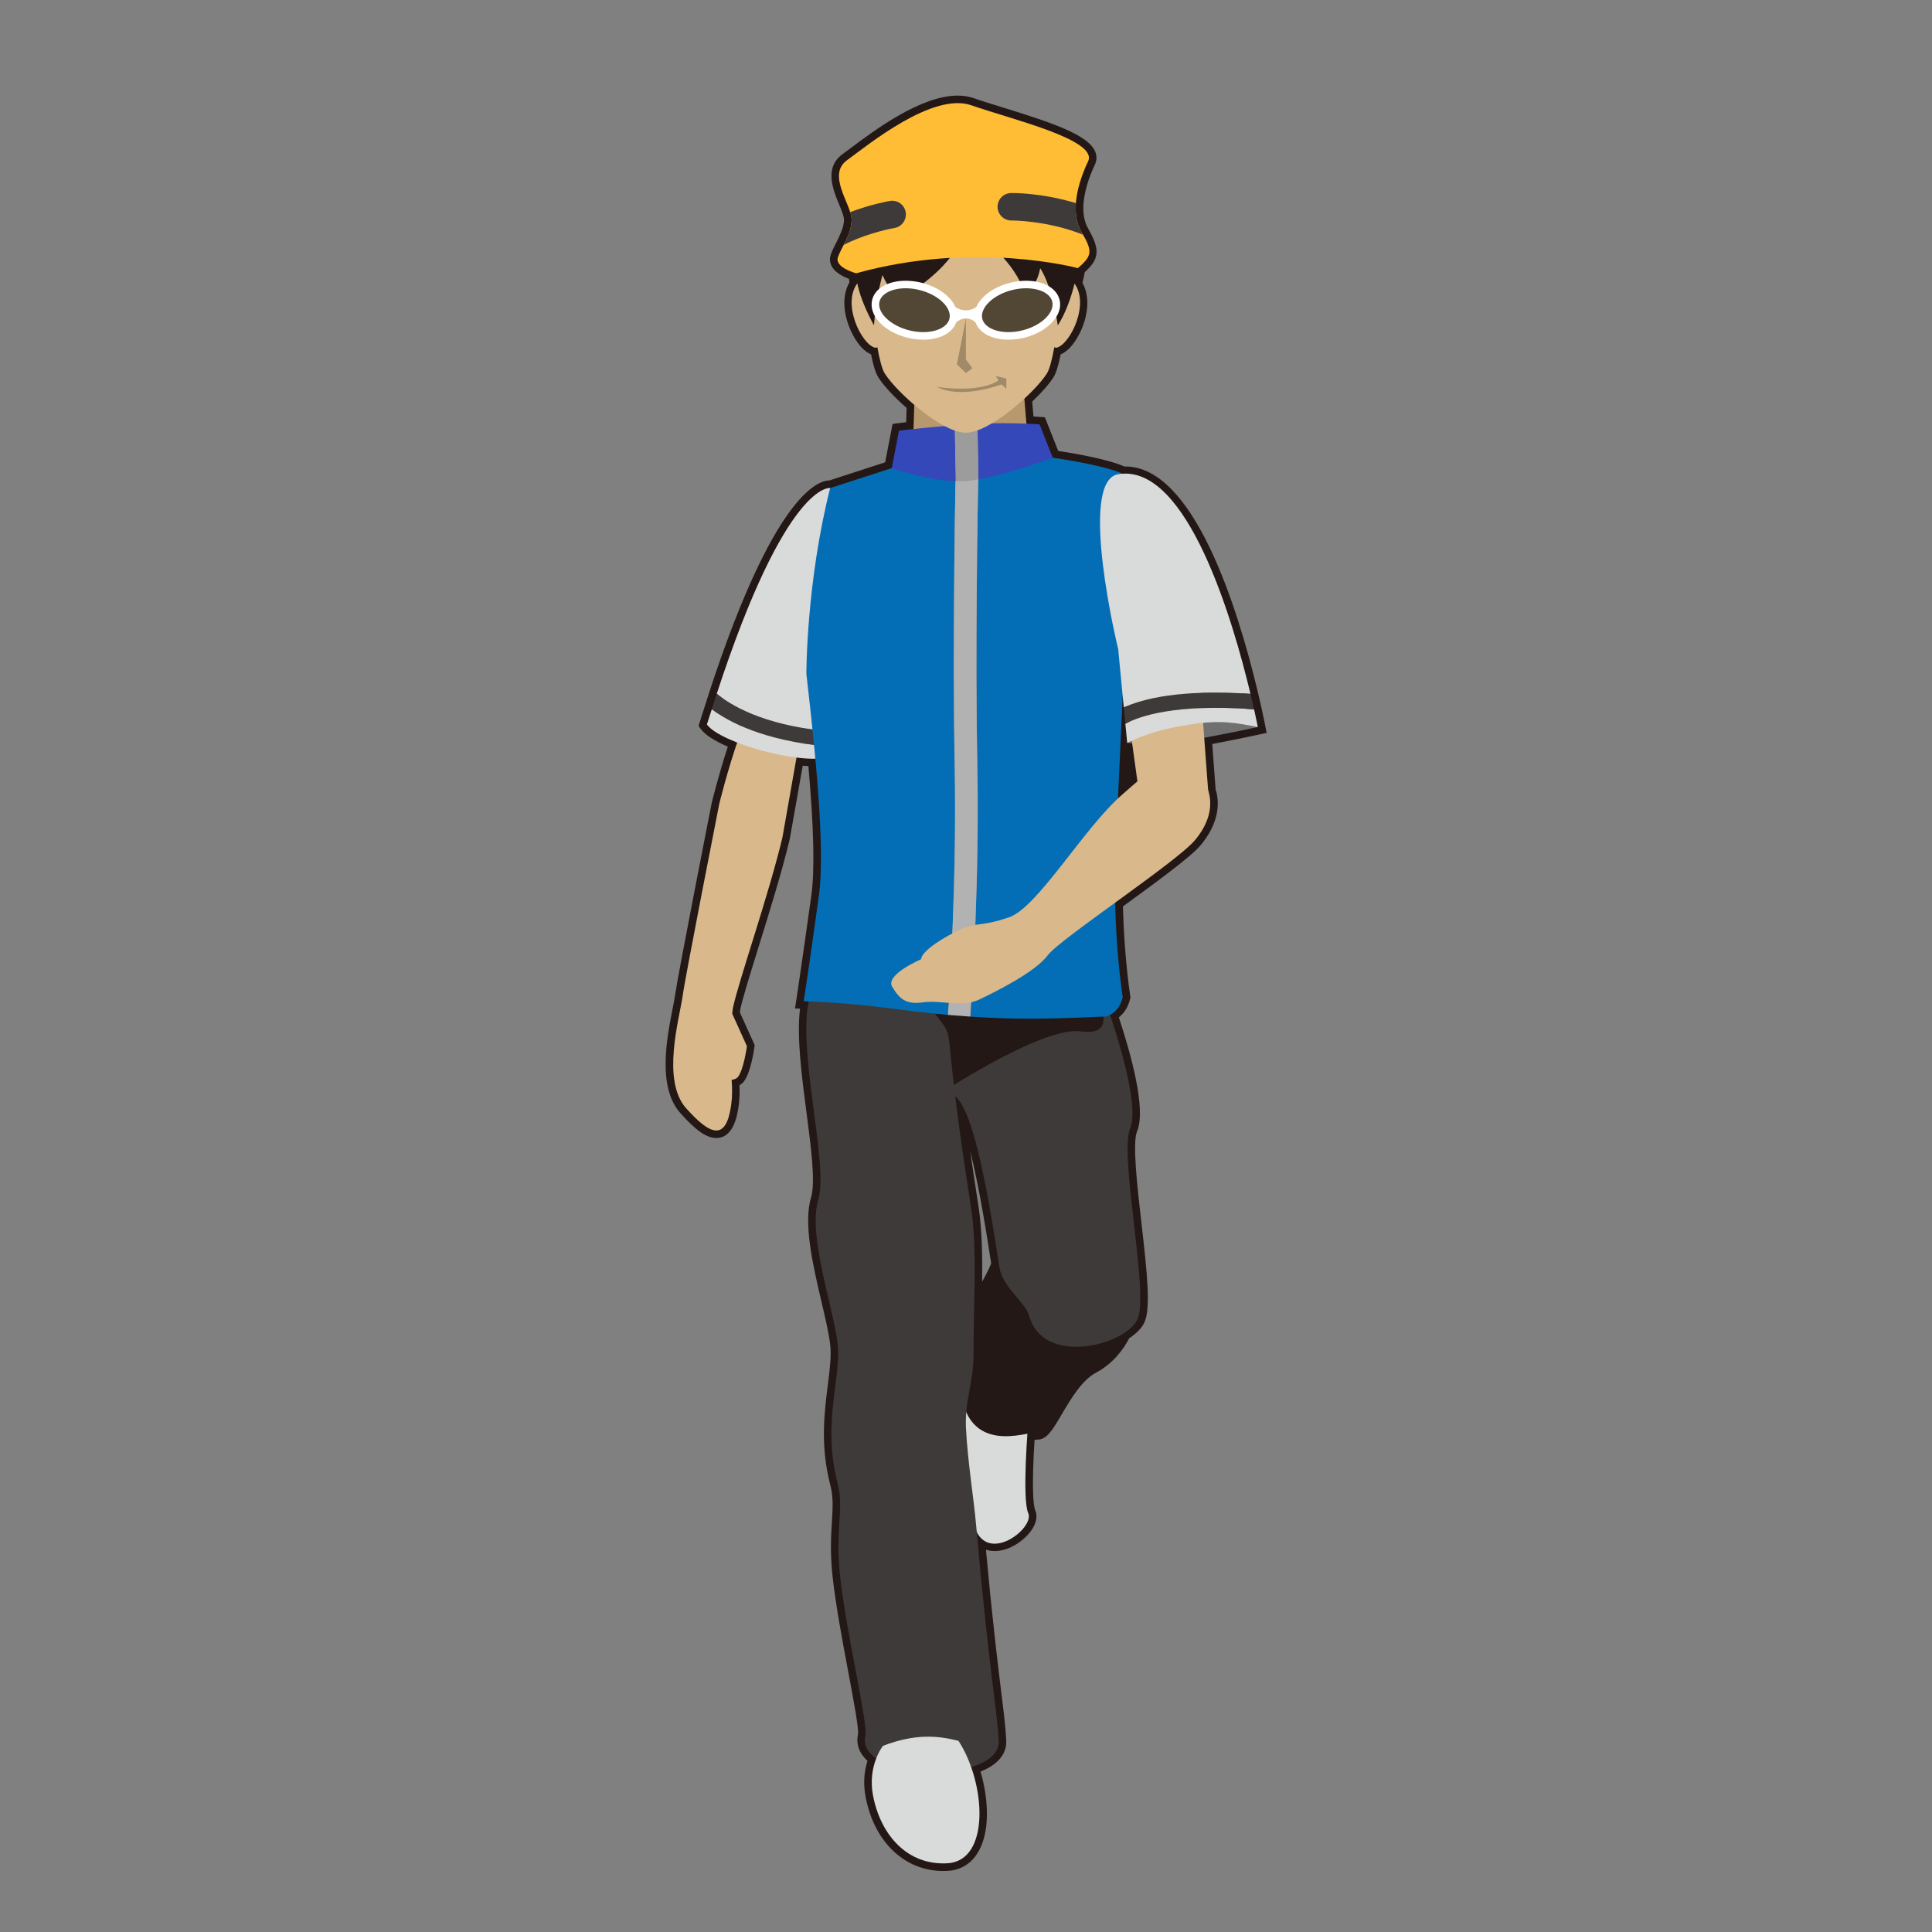 <?xml version="1.0" encoding="utf-8"?>
<!-- Generator: Adobe Illustrator 17.0.0, SVG Export Plug-In . SVG Version: 6.00 Build 0)  -->
<!DOCTYPE svg PUBLIC "-//W3C//DTD SVG 1.1//EN" "http://www.w3.org/Graphics/SVG/1.1/DTD/svg11.dtd">
<svg version="1.1" id="レイヤー_1" xmlns="http://www.w3.org/2000/svg" xmlns:xlink="http://www.w3.org/1999/xlink" x="0px"
	 y="0px" width="64px" height="64px" viewBox="0 0 64 64" style="enable-background:new 0 0 64 64;" xml:space="preserve">
<rect x="0" y="0" width="64" height="64" fill="#808080" stroke="none"/>
<path style="fill:#231815;" d="M31.244,61.979c-1.278,0-2.286-0.963-2.569-2.451
	c-0.079-0.412-0.058-0.814,0.061-1.199c-0.274-0.247-0.385-0.555-0.313-0.882
	c0.031-0.178-0.155-1.167-0.319-2.04c-0.191-1.018-0.409-2.172-0.518-3.128
	c-0.093-0.817-0.057-1.4-0.028-1.87c0.028-0.458,0.051-0.82-0.056-1.228
	c-0.335-1.285-0.194-2.4-0.08-3.297c0.066-0.522,0.124-0.974,0.078-1.351
	c-0.046-0.378-0.164-0.883-0.289-1.417c-0.284-1.214-0.605-2.589-0.342-3.457
	c0.149-0.494-0.003-1.662-0.151-2.791c-0.163-1.245-0.331-2.529-0.216-3.455
	l-0.167-0.006l0.043-0.278c0-0.001,0.167-1.083,0.5-3.479
	c0.114-0.824,0.082-2.222-0.099-4.271c-0.063-0.003-0.126-0.008-0.188-0.013
	l-0.429,2.428c-0.261,1.092-0.673,2.416-1.036,3.584
	c-0.276,0.887-0.514,1.652-0.601,2.048c-0.008,0.036-0.011,0.075-0.015,0.114
	l0.489,1.078l-0.01,0.071c-0.019,0.143-0.127,0.867-0.357,1.149
	c-0.037,0.045-0.082,0.082-0.136,0.111c0.011,0.249,0.002,0.47-0.028,0.682
	c-0.037,0.265-0.148,1.067-0.74,1.067c-0.32,0-0.675-0.246-1.189-0.823
	c-0.768-0.86-0.451-2.478-0.261-3.444c0.035-0.179,0.065-0.332,0.082-0.449
	c0.101-0.717,1.173-6.164,1.219-6.396c0.004-0.02,0.219-0.897,0.531-1.853
	c-0.457-0.197-0.751-0.389-0.896-0.586l-0.074-0.102l0.365-1.142
	c2.121-6.485,3.58-6.989,3.976-6.989l1.841-0.6l0.246-1.27l0.177-0.024
	c0,0,0.095-0.013,0.273-0.034l0.015-0.472c-0.419-0.367-0.766-0.742-0.938-1.016
	c-0.087-0.138-0.163-0.377-0.241-0.762c-0.331-0.13-0.602-0.579-0.737-0.943
	c-0.204-0.549-0.194-1.067,0.023-1.442c-0.007-0.04-0.012-0.078-0.017-0.114
	c-0.186-0.069-0.456-0.203-0.571-0.416c-0.065-0.12-0.077-0.251-0.034-0.379
	c0.043-0.128,0.114-0.27,0.191-0.418c0.06-0.117,0.102-0.212,0.141-0.307
	c0.02-0.046,0.033-0.078,0.044-0.111c0.045-0.133,0.065-0.235,0.065-0.334
	c0-0.036-0.013-0.093-0.037-0.172C27.891,7,27.844,6.887,27.796,6.77
	c-0.201-0.484-0.503-1.217,0.117-1.666l0.249-0.185
	C28.979,4.307,30.5,3.167,31.725,3.167c0.195,0,0.377,0.03,0.542,0.088
	c0.266,0.094,0.602,0.197,0.964,0.309c1.63,0.502,2.803,0.901,3.044,1.446
	c0.064,0.146,0.062,0.299-0.005,0.442c-0.214,0.452-0.349,0.913-0.378,1.296
	c-0.011,0.145-0.006,0.286,0.015,0.422c0.033,0.173,0.072,0.284,0.126,0.375
	C36.051,7.575,36.062,7.598,36.073,7.622c0.369,0.653,0.342,0.962-0.139,1.392
	c-0.015,0.079-0.039,0.204-0.076,0.356c0.211,0.378,0.215,0.895,0.009,1.44
	c-0.136,0.358-0.403,0.798-0.731,0.928c-0.078,0.386-0.153,0.625-0.24,0.763
	c-0.137,0.216-0.39,0.505-0.703,0.803l0.041,0.492
	c0.143,0.008,0.224,0.015,0.224,0.015l0.155,0.012l0.442,1.115
	C35.473,15,36.676,15.199,37.249,15.454l0.028-0.001
	c2.269,0,3.725,4.683,4.391,7.475c0.046,0.195,0.086,0.365,0.119,0.515
	c0.08,0.361,0.125,0.594,0.125,0.594l0.047,0.239l-0.237,0.053
	c0,0-0.634,0.141-1.565,0.317l0.113,1.52c0.037,0.087,0.063,0.239,0.069,0.391
	c0.018,0.481-0.18,0.981-0.57,1.446c-0.323,0.384-1.453,1.21-2.571,2.024
	c0.047,1.736,0.241,2.952,0.243,2.964l0.008,0.051l-0.013,0.05
	c-0.064,0.26-0.185,0.457-0.373,0.61c0.388,1.17,0.917,3.046,0.604,3.774
	c-0.161,0.376,0.008,1.848,0.144,3.029c0.199,1.732,0.306,2.818,0.106,3.283
	c-0.079,0.188-0.247,0.366-0.512,0.546c-0.189,0.363-0.528,0.834-1.101,1.139
	c-0.469,0.25-0.836,0.876-1.132,1.378C34.876,47.354,34.681,47.688,34.375,47.688
	c-0.025,0-0.062,0.006-0.104,0.014c-0.094,1.463-0.049,2.165,0.021,2.322
	c0.081,0.184,0.044,0.409-0.104,0.638c-0.228,0.349-0.737,0.719-1.235,0.719l0,0
	c-0.104,0-0.202-0.016-0.293-0.046c0.218,2.356,0.389,3.75,0.505,4.696
	c0.088,0.714,0.146,1.186,0.168,1.624c0.014,0.266-0.087,0.73-0.853,1.031
	c0.272,0.912,0.334,2.049-0.118,2.731c-0.225,0.34-0.556,0.532-0.957,0.557
	C31.351,61.977,31.297,61.979,31.244,61.979z M26.914,32.928l0.188,0.006l-0.062,0.292
	c-0.183,0.851,0.007,2.299,0.174,3.577c0.169,1.289,0.314,2.403,0.134,3
	c-0.225,0.74,0.094,2.104,0.35,3.199c0.128,0.548,0.249,1.065,0.298,1.47
	c0.053,0.439-0.007,0.919-0.078,1.474c-0.114,0.898-0.243,1.916,0.067,3.107
	c0.127,0.485,0.101,0.902,0.071,1.386c-0.029,0.473-0.062,1.009,0.026,1.782
	c0.107,0.938,0.322,2.083,0.512,3.093c0.252,1.339,0.371,1.993,0.316,2.24
	c-0.025,0.112-0.025,0.285,0.261,0.481l0.165,0.112l-0.074,0.186
	c-0.138,0.348-0.171,0.718-0.098,1.1c0.194,1.022,0.873,2.131,2.209,2.04
	c0.246-0.015,0.432-0.123,0.57-0.332c0.339-0.512,0.333-1.552-0.015-2.528
	l-0.089-0.249l0.253-0.075c0.283-0.083,0.755-0.273,0.738-0.609
	c-0.021-0.421-0.079-0.886-0.165-1.589c-0.126-1.03-0.318-2.587-0.563-5.334
	l-0.118-1.318l0.59,1.185c0.088,0.176,0.207,0.257,0.375,0.257l0,0
	c0.277,0,0.601-0.219,0.766-0.425c0.108-0.134,0.117-0.217,0.114-0.231
	c-0.137-0.308-0.153-1.233-0.048-2.748l0.013-0.191l0.263-0.051
	C34.198,47.206,34.309,47.188,34.375,47.188c0.042-0.039,0.229-0.358,0.367-0.592
	c0.327-0.557,0.733-1.25,1.328-1.566c0.487-0.26,0.768-0.676,0.917-0.979
	l0.031-0.062l0.058-0.037c0.26-0.168,0.351-0.289,0.381-0.36
	c0.162-0.377-0.007-1.849-0.143-3.03c-0.199-1.732-0.306-2.818-0.106-3.283
	c0.184-0.429-0.083-1.841-0.679-3.597l-0.066-0.195l0.18-0.103
	c0.156-0.089,0.244-0.197,0.296-0.368c-0.04-0.266-0.207-1.456-0.244-3.109
	l-0.003-0.13l0.105-0.077c1.076-0.783,2.295-1.669,2.589-2.019
	c0.314-0.373,0.467-0.745,0.453-1.105c-0.004-0.105-0.022-0.21-0.056-0.312
	L39.625,24.235l0.22-0.041c0.684-0.126,1.231-0.24,1.527-0.303
	c-0.019-0.092-0.044-0.208-0.073-0.341c-0.033-0.147-0.071-0.315-0.117-0.508
	c-1.06-4.439-2.52-7.09-3.904-7.09l-0.131,0.006l-0.06-0.029
	c-0.479-0.235-1.784-0.455-2.247-0.52l-0.144-0.02l-0.433-1.093
	c-0.07-0.004-0.162-0.009-0.272-0.013l-0.221-0.009l-0.096-1.173l0.089-0.083
	c0.319-0.294,0.584-0.588,0.708-0.786c0.028-0.045,0.105-0.21,0.209-0.778
	l0.048-0.26l0.274,0.066c0.059-0.045,0.256-0.256,0.396-0.629
	c0.163-0.432,0.159-0.833-0.013-1.076l-0.066-0.094l0.028-0.112
	c0.074-0.291,0.107-0.502,0.108-0.507l0.015-0.092l0.071-0.06
	c0.353-0.298,0.373-0.332,0.108-0.797l0.166-0.223l-0.216,0.126
	c-0.084-0.143-0.142-0.307-0.178-0.501c-0.037-0.225-0.044-0.405-0.029-0.587
	c0.043-0.568,0.255-1.114,0.425-1.472c-0.169-0.405-1.775-0.901-2.735-1.197
	c-0.369-0.114-0.711-0.219-0.982-0.315c-0.112-0.04-0.238-0.06-0.376-0.06
	c-1.058,0-2.547,1.116-3.263,1.653l-0.256,0.19
	c-0.28,0.202-0.161,0.555,0.052,1.069c0.055,0.132,0.106,0.259,0.143,0.374
	c0.042,0.132,0.061,0.232,0.061,0.322c0,0.154-0.029,0.312-0.092,0.494
	c-0.015,0.044-0.033,0.089-0.052,0.134c-0.049,0.117-0.096,0.224-0.147,0.324
	c-0.081,0.157-0.141,0.271-0.176,0.376c0.025,0.045,0.24,0.158,0.432,0.209
	l0.186,0.05l0,0.192c0,0.079,0.012,0.175,0.038,0.3l0.022,0.108
	L28.608,9.55c-0.173,0.239-0.181,0.639-0.021,1.07
	c0.135,0.362,0.322,0.574,0.421,0.637l0.254-0.061l0.048,0.26
	c0.104,0.567,0.18,0.733,0.208,0.778c0.155,0.247,0.521,0.631,0.931,0.981
	l0.092,0.078l-0.038,1.144l-0.215,0.024c-0.122,0.013-0.222,0.025-0.298,0.034
	l-0.234,1.206l-2.239,0.723l-0.061-0.01c0.011,0.003-1.343,0.122-3.477,6.646
	l-0.281,0.876c0.109,0.092,0.338,0.238,0.812,0.423l0.223,0.087l-0.077,0.226
	c-0.345,1.017-0.589,2.014-0.591,2.023c-0.009,0.046-1.113,5.654-1.212,6.357
	c-0.017,0.124-0.049,0.287-0.086,0.477c-0.171,0.875-0.458,2.34,0.144,3.016
	c0.527,0.592,0.746,0.655,0.816,0.655c0.058,0,0.175-0.134,0.245-0.636
	c0.032-0.23,0.036-0.476,0.013-0.772l-0.019-0.232l0.231-0.034
	c0.047-0.007,0.062-0.016,0.063-0.016c0.072-0.094,0.171-0.485,0.223-0.816
	L24,33.625l0.007-0.067c0.01-0.114,0.017-0.177,0.029-0.238
	c0.092-0.418,0.333-1.193,0.612-2.09c0.361-1.161,0.771-2.476,1.024-3.537
	l0.507-2.877l0.236,0.029c0.193,0.024,0.378,0.041,0.541,0.041h0.228
	l0.072,0.227c0.205,2.24,0.241,3.704,0.116,4.607
	C27.135,31.426,26.982,32.468,26.914,32.928z M31.99,44.728l0.027-1.305
	c0.025-1.195,0.051-2.432-0.098-3.384c-0.225-1.438-0.396-2.646-0.525-3.692
	l-0.077-0.62l0.483,0.396c0.63,0.518,1.069,2.66,1.536,5.718l0.01,0.062
	l-0.021,0.058c-0.088,0.256-0.236,0.525-0.408,0.838
	c-0.137,0.248-0.288,0.521-0.425,0.824L31.99,44.728z M32.137,38.123
	c0.082,0.568,0.174,1.179,0.277,1.838c0.114,0.731,0.13,1.604,0.121,2.497
	c0.125-0.227,0.231-0.427,0.299-0.604C32.703,41.003,32.451,39.371,32.137,38.123z
	 M36.755,27.059l0.186-4.016l0.499-0.013l0.129,1.344l0.155,0.01l0.222,1.607
	l-0.106,0.089c-0.125,0.104-0.254,0.216-0.394,0.338l-0.107,0.093
	c-0.021,0.018-0.042,0.04-0.063,0.062L36.755,27.059z"/>
<g>
	<path style="fill:#D9DADA;" d="M34.062,47.125c0,0-0.215,2.515,0,3c0.25,0.562-1.812,2.062-1.875-0.188
		S29.688,44.938,34.062,47.125z"/>
	<path style="fill:#231815;" d="M37.375,43.75c0,0-0.25,1-1.188,1.5s-1.438,2.188-1.812,2.188s-2.375,0.812-2.562-1.5
		s1.344-3.531,1.344-4.406S37.688,39.562,37.375,43.75z"/>
	<path style="fill:#3E3A39;" d="M36.688,33.375c0,0,1.125,3.125,0.75,4s0.625,5.438,0.25,6.312s-3.125,1.594-3.594-0.094
		c-0.13-0.468-0.887-0.943-0.99-1.622C32.709,39.374,32.126,35.92,31.333,36.25
		C30.347,36.661,30.875,28.688,36.688,33.375z"/>
	<path style="fill:#231815;" d="M31.375,36.083c0,0,3.203-2.085,4.417-1.917
		c1.5,0.208,0.333-1.458,0.333-1.458l-5.375-0.042L31.375,36.083z"/>
	<path style="fill:#3E3A39;" d="M26.833,33c-0.482,1.622,0.632,5.551,0.275,6.731
		c-0.358,1.18,0.49,3.543,0.639,4.772c0.133,1.094-0.519,2.639-0.004,4.615
		C27.975,50.006,27.651,50.651,27.833,52.25c0.223,1.957,0.923,4.848,0.833,5.25
		c-0.333,1.5,4.49,1.617,4.417,0.167c-0.054-1.064-0.322-2.314-0.75-7.167
		C32.257,49.639,32.06,48.453,32,47.333c-0.051-0.945,0.257-1.537,0.25-2.5
		C32.24,43.362,32.382,41.38,32.167,40c-0.833-5.333-0.625-5.5-0.833-5.917
		C31.125,33.667,27.868,29.518,26.833,33z"/>
	<path style="fill:#D9DADA;" d="M29.25,57.833c0,0-0.521,0.649-0.33,1.647
		c0.246,1.291,1.128,2.324,2.471,2.243c1.412-0.085,1.277-2.64,0.36-4.057
		C31.083,57.5,30.333,57.417,29.25,57.833z"/>
</g>
<path style="fill:#717071;" d="M41.667,24.083c0,0-0.885,0.198-2.104,0.417
	s-2.223,0.108-2.223,0.108L39,22.062L41.667,24.083z"/>
<path style="fill:#D9B98B;" d="M26.667,23.5c0,0,0.081-0.945-0.833-1.167
	c-0.915-0.221-2.009,4.303-2.009,4.303s-1.116,5.663-1.216,6.381
	c-0.101,0.718-0.704,2.77,0.118,3.693c0.822,0.923,1.329,1.085,1.495-0.112
	c0.039-0.278,0.035-0.554,0.014-0.826c0.086-0.013,0.161-0.038,0.204-0.09
	c0.197-0.242,0.303-1.025,0.303-1.025l-0.486-1.074
	c0.007-0.071,0.01-0.143,0.025-0.21c0.202-0.924,1.178-3.712,1.635-5.622
	L26.667,23.5z"/>
<polygon style="fill:#D9B98B;" points="39.717,22.106 40.043,26.477 37.806,26.805 37.167,22.191 
	"/>
<g>
	<g>
		<path style="fill:#D9DADA;" d="M23.417,24c0.458,0.625,3.125,1.333,4,1.083l-0.018-0.357
			c-2.091-0.194-3.249-0.806-3.819-1.234C23.525,23.665,23.472,23.819,23.417,24z"/>
		<path style="fill:#D9DADA;" d="M27.25,21.792c0,0,1.283-3.213,0.25-5.625c0,0-1.448-0.247-3.757,6.815
			c0.423,0.355,1.492,1.026,3.63,1.239L27.25,21.792z"/>
		<path style="fill:#3E3A39;" d="M23.743,22.982c-0.054,0.165-0.109,0.337-0.164,0.51
			c0.57,0.429,1.728,1.041,3.819,1.234L27.373,24.221
			C25.236,24.008,24.167,23.337,23.743,22.982z"/>
	</g>
	<polygon style="fill:#B8996E;" points="34.312,17.809 30.145,17.809 30.307,12.809 33.901,12.809 	"/>
	<g>
		<path style="fill:#036EB5;" d="M31.625,25.382c-0.07-3.666,0.007-8.394,0.033-9.8
			c-0.03,0.002-0.058,0.006-0.087,0.008c-0.952,0.061-2.031-0.082-2.031-0.082
			L27.5,16.167c-0.792,3.125-0.788,6.154-0.788,6.154
			c0.425,3.646,0.591,6.08,0.413,7.363c-0.333,2.4-0.5,3.483-0.5,3.483
			c2.105,0.068,3.262,0.326,4.773,0.453C31.471,32.584,31.694,29.026,31.625,25.382z"/>
		<path style="fill:#036EB5;" d="M37.25,21.792c-1.333-2.917,0.083-6.017,0.083-6.017
			C36.862,15.438,34.875,15.163,34.875,15.163l-2.465,0.33
			c-0.024,1.268-0.107,6.133-0.035,9.875c0.07,3.677-0.156,7.265-0.229,8.309
			c1.483,0.1,2.51,0.086,4.52-0.006c0.291-0.121,0.446-0.315,0.526-0.642
			c0,0-0.35-2.126-0.235-4.861C37.033,26.394,37.25,21.792,37.25,21.792z"/>
		<path style="fill:#B2B2B3;" d="M32.375,25.368c-0.072-3.743,0.011-8.607,0.035-9.875
			l-0.088,0.012l-0.406,0.054c-0.083,0.011-0.171,0.017-0.258,0.023
			c-0.026,1.406-0.103,6.134-0.033,9.8c0.069,3.644-0.154,7.201-0.227,8.237
			c0.02,0.002,0.039,0.004,0.06,0.006c0.243,0.02,0.47,0.037,0.688,0.051
			C32.219,32.633,32.445,29.044,32.375,25.368z"/>
	</g>
	<g>
		<path style="fill:#3448BA;" d="M34.875,15.163l-0.438-1.104c0,0-0.875-0.075-2.059-0.02
			l0.033,1.838C33.46,15.694,34.875,15.163,34.875,15.163z"/>
		<path style="fill:#3448BA;" d="M31.585,14.089c-1.126,0.087-1.805,0.18-1.805,0.18
			l-0.24,1.239c0,0,1.089,0.387,2.059,0.431c0.022,0.001,0.042-0.002,0.063-0.001
			l-0.034-1.853C31.615,14.087,31.599,14.088,31.585,14.089z"/>
		<path style="fill:#9C9C9D;" d="M32.346,15.89c0.021-0.003,0.044-0.009,0.066-0.013
			l-0.033-1.838c-0.014,0.001-0.026,0.001-0.04,0.001
			C32.227,14.046,32.116,14.051,32,14.059c-0.13,0.009-0.251,0.018-0.371,0.027
			l0.034,1.853c0.129,0.004,0.256,0.006,0.377-0.005
			C32.134,15.925,32.241,15.907,32.346,15.89z"/>
	</g>
	<g>
		<path style="fill:#D9DADA;" d="M41.424,22.986c-0.558-2.337-2.085-7.666-4.383-7.277
			c-1.354,0.229,0,5.792,0,5.792l0.186,1.935
			C37.869,23.142,39.119,22.831,41.424,22.986z"/>
		<path style="fill:#D9DADA;" d="M37.279,23.975l0.061,0.633C38,24.292,38.535,24.141,39.417,24
			c1.042-0.167,1.583-0.042,2.25,0.083c0,0-0.045-0.23-0.124-0.587
			C38.959,23.305,37.758,23.716,37.279,23.975z"/>
		<path style="fill:#3E3A39;" d="M37.227,23.435l0.052,0.54
			c0.479-0.259,1.68-0.67,4.264-0.479c-0.033-0.148-0.072-0.318-0.118-0.511
			C39.119,22.831,37.869,23.142,37.227,23.435z"/>
	</g>
</g>
<path style="fill:#D9B98B;" d="M37.174,26.323c-1.279,1.111-2.798,3.742-3.749,4.064
	c-0.951,0.323-1.06,0.157-1.581,0.39s-1.316,0.712-1.331,0.999
	c0,0-1.196,0.512-0.958,0.91c0.238,0.398,0.45,0.602,1.026,0.517
	c0.577-0.085,1.291,0.183,1.865-0.095c0.574-0.277,1.854-0.909,2.273-1.476
	c0.378-0.512,4.254-3.075,4.859-3.793c0.396-0.47,0.525-0.908,0.512-1.276
	c-0.019-0.538-0.342-0.924-0.578-1.033C38.505,25.07,38.034,25.575,37.174,26.323z
	"/>
<g id="head_1_">
	<path style="fill:#D9B98B;" d="M35.544,9.332c-0.113-0.127-0.22-0.17-0.323-0.182
		c0.084-0.901,0.131-1.636,0.131-1.636l-3.357-1.196l-3.357,1.196
		c0,0,0.048,0.736,0.131,1.636c-0.103,0.012-0.209,0.055-0.323,0.182
		c-0.599,0.671,0.085,2.078,0.543,2.187c0.027,0.006,0.049-0.013,0.074-0.018
		c0.074,0.406,0.155,0.727,0.243,0.867c0.397,0.632,1.898,1.967,2.688,1.967
		s2.291-1.335,2.688-1.967c0.088-0.14,0.169-0.46,0.243-0.867
		c0.025,0.006,0.047,0.025,0.074,0.018C35.458,11.411,36.142,10.004,35.544,9.332z"
		/>
	<path style="fill:#A18A68;" d="M31.026,12.813c0,0,1.402,0.237,2.054-0.217l-0.099-0.138
		l0.355,0.079v0.338l-0.163-0.141C33.174,12.734,31.856,13.247,31.026,12.813z"/>
	<polygon style="fill:#A18A68;" points="31.996,10.557 31.996,11.908 32.213,12.198 31.996,12.359 
		31.699,12.069 	"/>
	<path style="fill:#231815;" d="M35.704,8.883c0,0-0.172,1.139-0.664,1.896
		c0,0-0.164-1.252-0.583-1.896c0,0-0.078,0.568-0.494,0.889
		c0,0-0.309-1.343-2.047-2.214c0,0,0.031,1.097-2.164,2.384
		c0,0-0.32-0.378-0.519-0.833c0,0-0.218,0.755-0.282,1.668
		c0,0-0.588-1.025-0.588-1.725s3.519-2.214,3.519-2.214L35.704,8.883z"/>
	<path style="fill:#FFBC35;" d="M28.362,9.053c0,0-0.719-0.189-0.605-0.53
		c0.114-0.341,0.454-0.757,0.454-1.249s-0.833-1.476-0.151-1.968
		c0.681-0.492,2.838-2.271,4.125-1.816s4.201,1.135,3.86,1.854
		s-0.605,1.684-0.227,2.327c0.378,0.643,0.378,0.795-0.114,1.211
		C35.704,8.883,32.298,7.956,28.362,9.053z"/>
	<path style="fill:#3E3A39;" d="M35.644,6.729c-1.136-0.345-2.103-0.337-2.152-0.334
		c-0.251,0.004-0.45,0.211-0.446,0.462c0.004,0.248,0.208,0.447,0.455,0.447
		c0.002,0,0.004,0,0.007,0c-0.002-0.001,1.173-0.006,2.362,0.468
		c-0.02-0.036-0.029-0.06-0.052-0.099C35.658,7.401,35.617,7.072,35.644,6.729z"/>
	<path style="fill:#3E3A39;" d="M30.002,7.027C29.959,6.781,29.732,6.617,29.478,6.657
		C29.43,6.665,28.846,6.768,28.162,7.027c0.028,0.09,0.049,0.175,0.049,0.247
		c0,0.31-0.135,0.587-0.263,0.837c0.631-0.318,1.346-0.501,1.684-0.559
		C29.878,7.509,30.045,7.274,30.002,7.027z"/>
	<g>
		
			<ellipse transform="matrix(0.971 -0.238 0.238 0.971 -1.478 8.321)" style="fill:#524634;" cx="33.699" cy="10.276" rx="1.318" ry="0.815"/>
		<path style="fill:#FFFFFF;" d="M33.407,11.252c-0.58,0-1.016-0.249-1.11-0.633
			c-0.125-0.512,0.392-1.063,1.179-1.256c0.172-0.042,0.346-0.063,0.515-0.063
			c0.58,0,1.016,0.249,1.109,0.633c0.063,0.255-0.033,0.528-0.27,0.769
			c-0.221,0.225-0.544,0.398-0.908,0.488C33.75,11.23,33.576,11.252,33.407,11.252z
			 M33.99,9.549c-0.149,0-0.303,0.019-0.456,0.057
			c-0.628,0.154-1.083,0.591-0.994,0.954c0.065,0.265,0.414,0.442,0.867,0.442
			c0.149,0,0.303-0.019,0.456-0.057c0.319-0.078,0.6-0.228,0.788-0.42
			c0.174-0.177,0.247-0.366,0.206-0.534C34.793,9.727,34.444,9.549,33.99,9.549z"
			/>
	</g>
	<g>
		
			<ellipse transform="matrix(-0.971 -0.238 0.238 -0.971 57.266 27.47)" style="fill:#524634;" cx="30.292" cy="10.276" rx="1.318" ry="0.815"/>
		<path style="fill:#FFFFFF;" d="M30.584,11.252L30.584,11.252
			c-0.169,0-0.343-0.021-0.515-0.063c-0.786-0.193-1.303-0.745-1.178-1.256
			c0.095-0.384,0.53-0.633,1.11-0.633c0.169,0,0.342,0.021,0.515,0.063
			c0.786,0.193,1.303,0.745,1.178,1.256C31.6,11.003,31.164,11.252,30.584,11.252
			z M30.001,9.549c-0.454,0-0.802,0.178-0.867,0.442
			C29.045,10.354,29.5,10.792,30.128,10.945c0.153,0.038,0.306,0.057,0.456,0.057l0,0
			c0.454,0,0.802-0.178,0.867-0.442c0.089-0.363-0.366-0.8-0.995-0.954
			C30.303,9.568,30.15,9.549,30.001,9.549z"/>
	</g>
	<path style="fill:#FFFFFF;" d="M32.438,10.085c0,0-0.155,0.195-0.442,0.195
		s-0.442-0.195-0.442-0.195v0.72c0,0,0.171-0.256,0.442-0.256
		s0.442,0.256,0.442,0.256V10.085z"/>
</g>
<g>
</g>
<g>
</g>
<g>
</g>
<g>
</g>
<g>
</g>
<g>
</g>
</svg>
